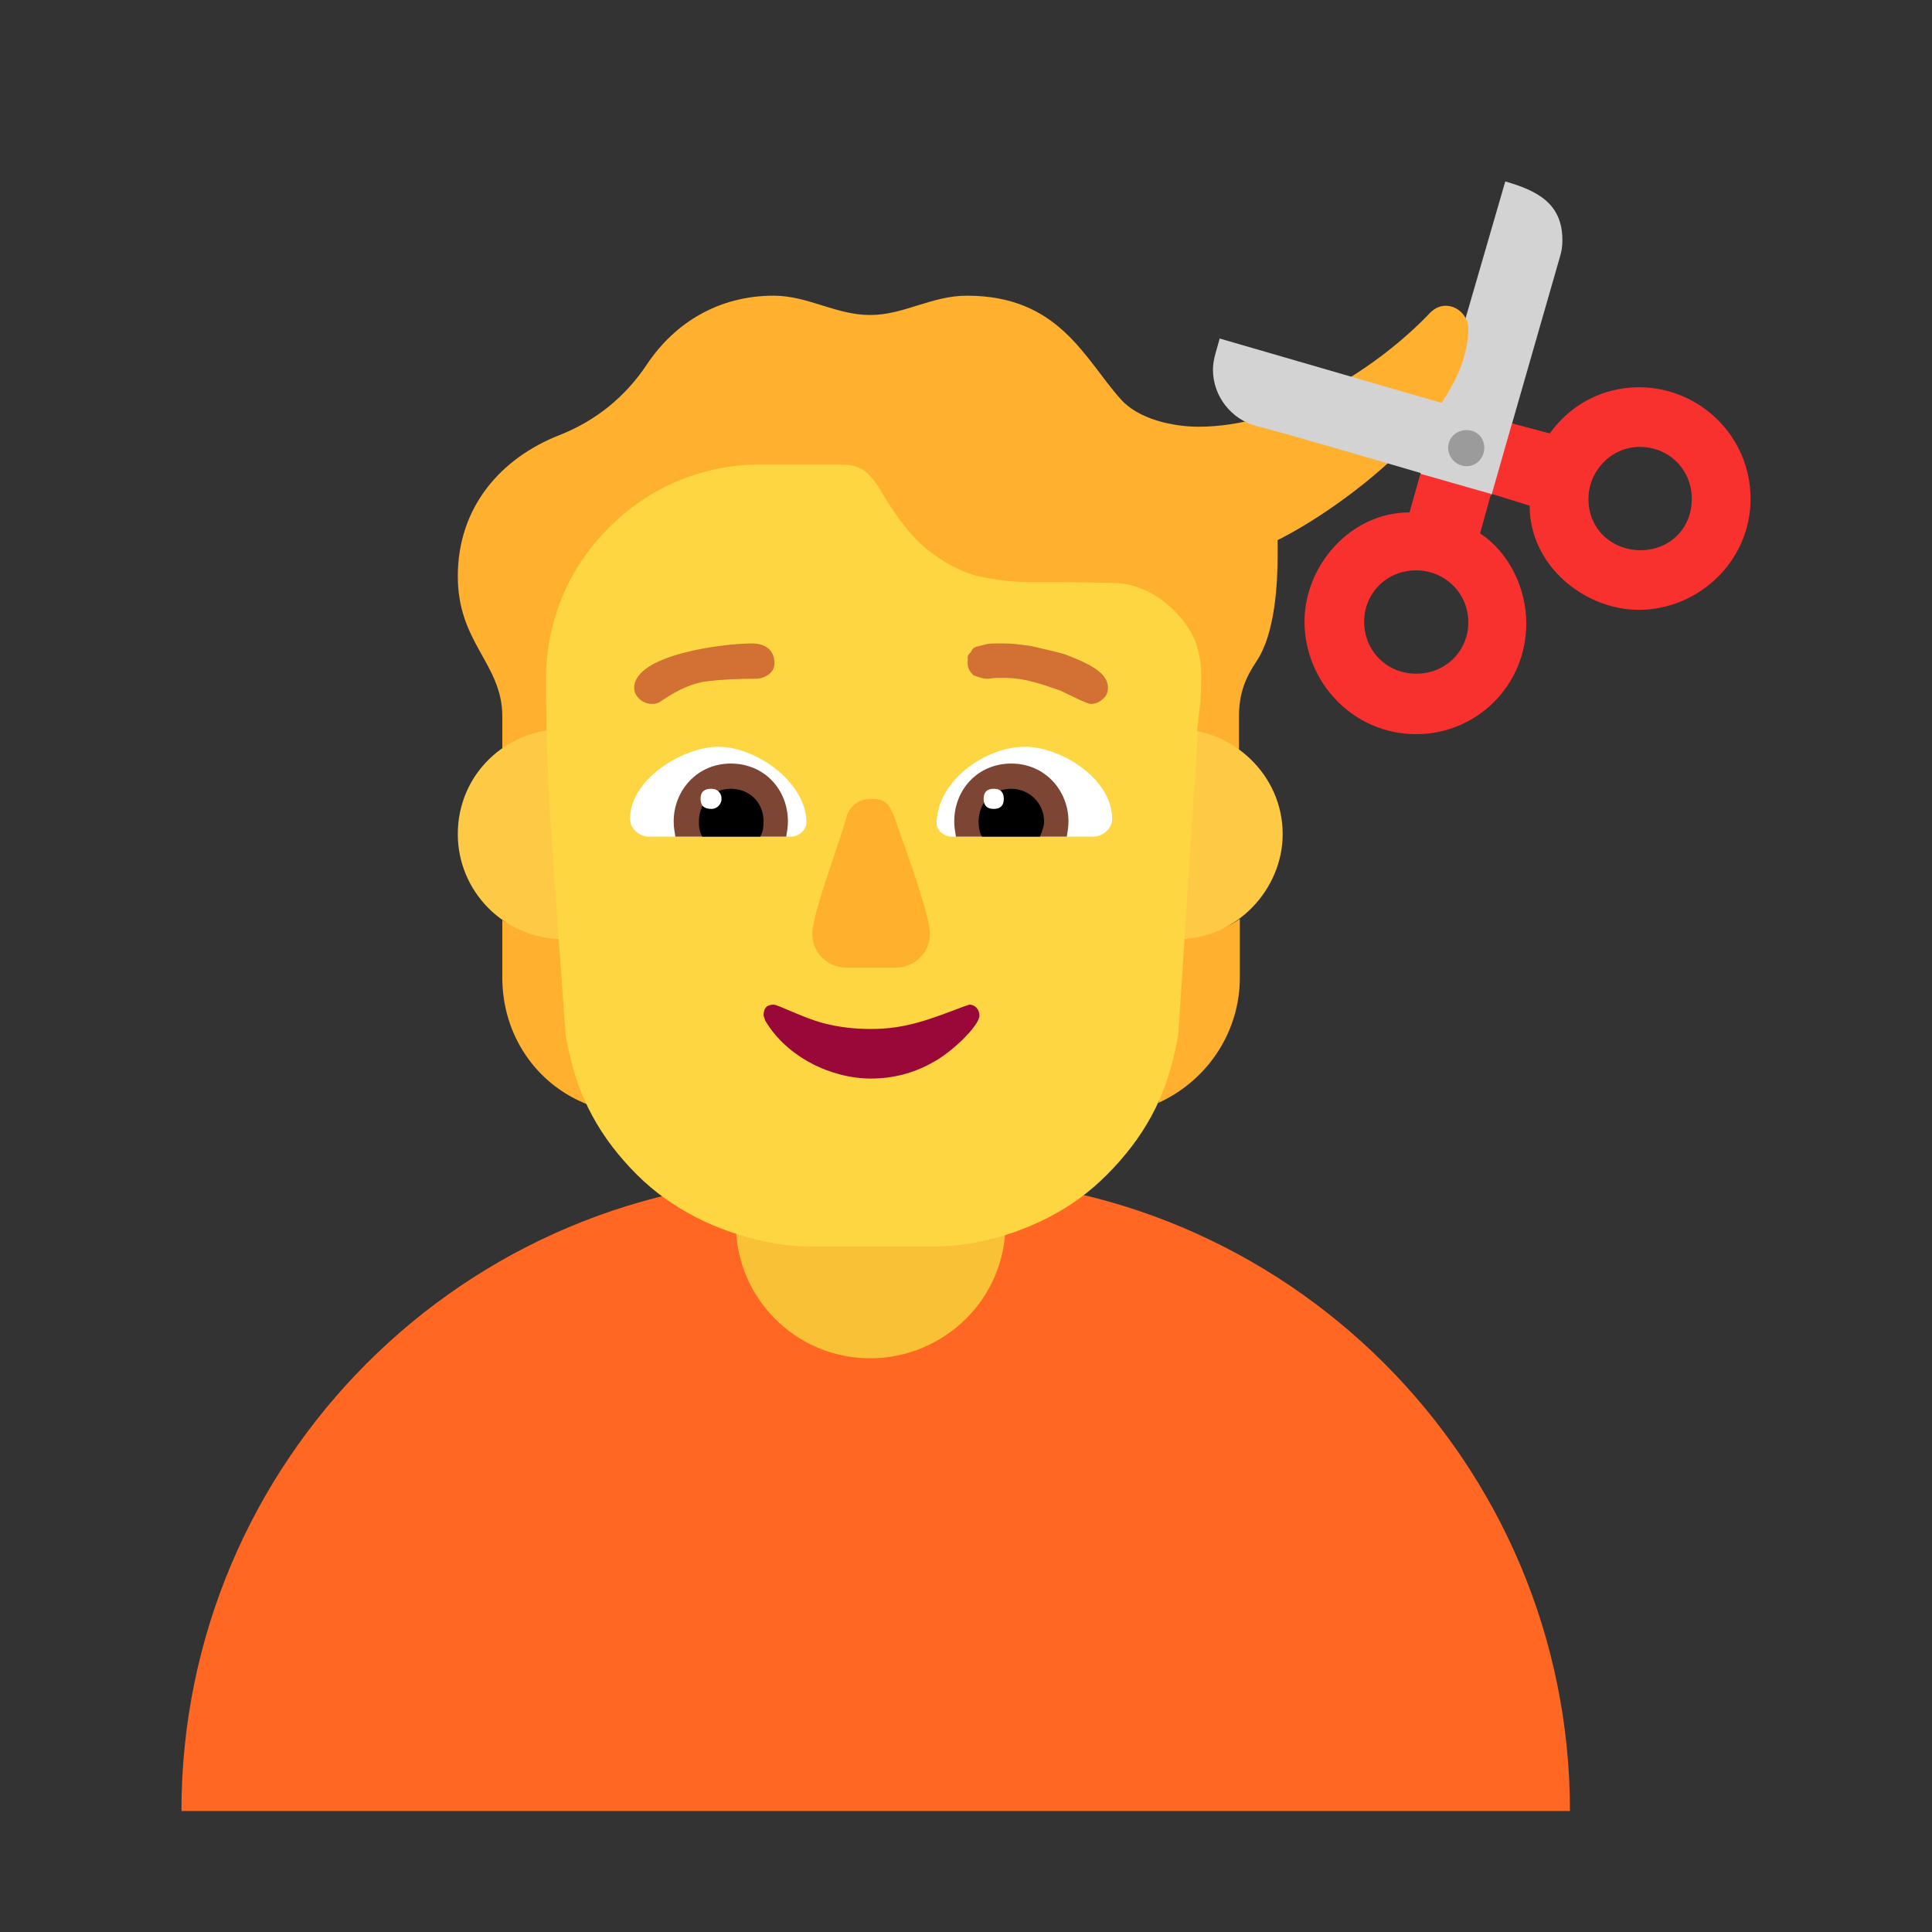 <svg version="1.1" xmlns="http://www.w3.org/2000/svg" viewBox="0 0 2300 2300"><rect x="0" y="0" width="2300" height="2300" fill="#333333" stroke="none"/><g transform="scale(1,-1) translate(-256, -1869)">
		<path d="M1975 1221l57 60 81 282c2 6 3 13 3 20 0 44-30 59-68 70l-101-348 11-76 17-8 z" fill="#D3D3D3"/>
		<path d="M956 554c99 52 248 66 362 66 36 0 318-11 318-60l-1-4c61 28 97 87 97 149l0 70c-12-8-25-15-40-15-51 0-90 72-106 114 21 15 132 102 145 102l0 40c0 27 7 45 21 66 22 33 25 92 25 127l0 17c76 38 227 149 227 252 0 14-12 27-27 27-8 0-15-4-21-11-66-68-173-133-273-133-31 0-72 9-93 33-43 48-73 123-183 123-42 0-75-23-115-23-41 0-74 23-115 23-64 0-117-31-151-82-26-39-61-67-104-84-69-27-121-85-121-168 0-80 53-104 53-167l0-38c40-5 83-70 102-104-13-29-53-104-88-104-6 0-11 1-14 4l0-69c0-68 40-127 102-151 z" fill="#FFB02F"/>
		<path d="M2125-287c0 416-338 754-755 754l-144 0c-417 0-754-338-754-754l1653 0 z" fill="#FF6723"/>
		<path d="M1292 252c87 0 161 70 161 160l0 106-321 0 0-106c0-88 71-160 160-160 z" fill="#F9C136"/>
		<path d="M1658 751c71 0 125 60 125 125 0 71-60 125-125 125-71 0-125-60-125-125 0-71 60-125 125-125 z M927 751c71 0 125 60 125 125 0 71-60 125-125 125-69 0-126-54-126-125 0-68 55-125 126-125 z" fill="#FECA46"/>
		<path d="M1366 385c30 0 59 5 88 14 28 9 54 21 78 37 24 16 45 36 64 59 19 23 34 48 45 76 4 11 8 23 11 35 3 12 6 24 7 35l23 357-1 0 4 35c1 11 1 23 1 34 0 14-3 28-8 41-6 13-14 24-24 34-10 10-21 18-34 24-13 6-26 9-40 9-33 1-63 1-88 1l-10 0c-22 0-43 3-61 7-21 5-41 16-60 31-19 15-37 38-56 70-5 9-11 17-18 23-7 6-17 9-29 9l-97 0c-35 0-68-7-99-20-31-13-58-32-81-55-23-23-42-50-55-81-13-31-20-64-20-99 0-71 3-141 8-210l15-210c1-11 4-23 7-35 3-13 7-24 11-35 11-28 26-53 45-76 19-23 40-43 65-59 24-16 50-28 79-37 28-9 57-14 87-14l143 0 z" fill="#FDD641"/>
		<path d="M1322 717c23 0 41 18 41 40 0 18-18 71-32 110-15 42-15 51-38 51-13 0-25-7-29-21-8-30-41-115-41-140 0-22 18-40 41-40l58 0 z" fill="#FFB02C"/>
		<path d="M1293 585c25 0 50 6 73 19 23 12 56 44 56 56 0 7-5 13-12 13l-6-2c-40-15-69-27-111-27-19 0-38 2-57 7-23 6-54 22-59 22-8 0-12-4-12-13l2-6c26-44 79-69 126-69 z" fill="#990839"/>
		<path d="M1032 1031c5 0 8 1 12 4 19 13 37 21 54 23 17 2 36 3 58 3 10 0 22 7 22 18 0 18-13 24-27 24-33 0-140-13-140-53 0-10 10-19 21-19 z M1555 1031c5 0 10 2 14 6 4 3 6 8 6 13 0 9-5 16-15 23-11 7-23 12-36 17-14 4-28 7-41 10-14 2-24 3-31 3l-9 0c-5 0-9 0-13-1l-12-3c-3-1-5-3-6-6-3-3-4-5-4-6l0-8c0-5 2-9 7-14 6-2 11-4 15-4l3 0c5 1 11 1 18 1 13 0 25-2 36-5 11-3 22-7 31-10l23-11c7-3 11-5 14-5 z" fill="#D37034"/>
		<path d="M1558 873l-170 0c-7 0-17 7-17 15 0 52 59 92 105 92 43 0 104-38 104-86 0-12-12-21-22-21 z M1198 873c9 0 18 8 18 17 0 47-59 90-105 90-41 0-105-38-105-86 0-12 12-21 22-21l170 0 z" fill="#FFFFFF"/>
		<path d="M1526 873l-132 0c-1 7-2 11-2 18 0 38 28 69 68 69 40 0 68-32 68-69 0-7-1-11-2-18 z M1192 873c1 7 2 11 2 18 0 38-28 69-68 69-40 0-68-32-68-69 0-7 1-11 2-18l132 0 z" fill="#7D4533"/>
		<path d="M1494 873l-69 0c-3 5-4 11-4 18 0 23 17 39 39 39 21 0 39-17 39-39 0-5-2-11-5-18 z M1161 873c3 5 4 11 4 18 0 23-17 39-39 39-23 0-38-18-38-39 0-7 1-13 4-18l69 0 z" fill="#000000"/>
		<path d="M1439 906c8 0 12 4 12 12 0 8-4 12-12 12-8 0-12-4-12-12 0-8 4-12 12-12 z M1103 906c7 0 12 6 12 12 0 7-5 12-12 12-9 0-13-4-13-12 0-8 4-12 13-12 z" fill="#FFFFFF"/>
		<path d="M2032 1281c26 0 52 1 78 2l6 33-60 49-348 101c-3-12-8-24-8-37 0-32 22-59 51-67 20-4 281-81 281-81 z" fill="#D3D3D3"/>
		<path d="M2002 1314c12 0 21 10 21 22 0 12-9 21-21 21-12 0-22-9-22-21 0-12 10-22 22-22 z" fill="#9B9B9B"/>
		<path d="M1942 995c71 0 131 57 131 132 0 41-20 84-55 107l13 47-84 24-13-46c-70 0-125-63-125-130 0-71 57-134 133-134 z M2207 1143c71 0 133 58 133 132 0 75-61 133-133 133-43 0-82-21-106-55l-45 12-24-84 45-14c0-72 66-124 130-124 z M1942 1067c-36 0-62 28-62 62 0 33 26 61 62 61 33 0 62-26 62-62 0-33-26-61-62-61 z M2209 1214c-34 0-62 25-62 61 0 33 27 62 61 62 34 0 62-26 62-62 0-36-27-61-61-61 z" fill="#F8312F"/>
	</g></svg>
